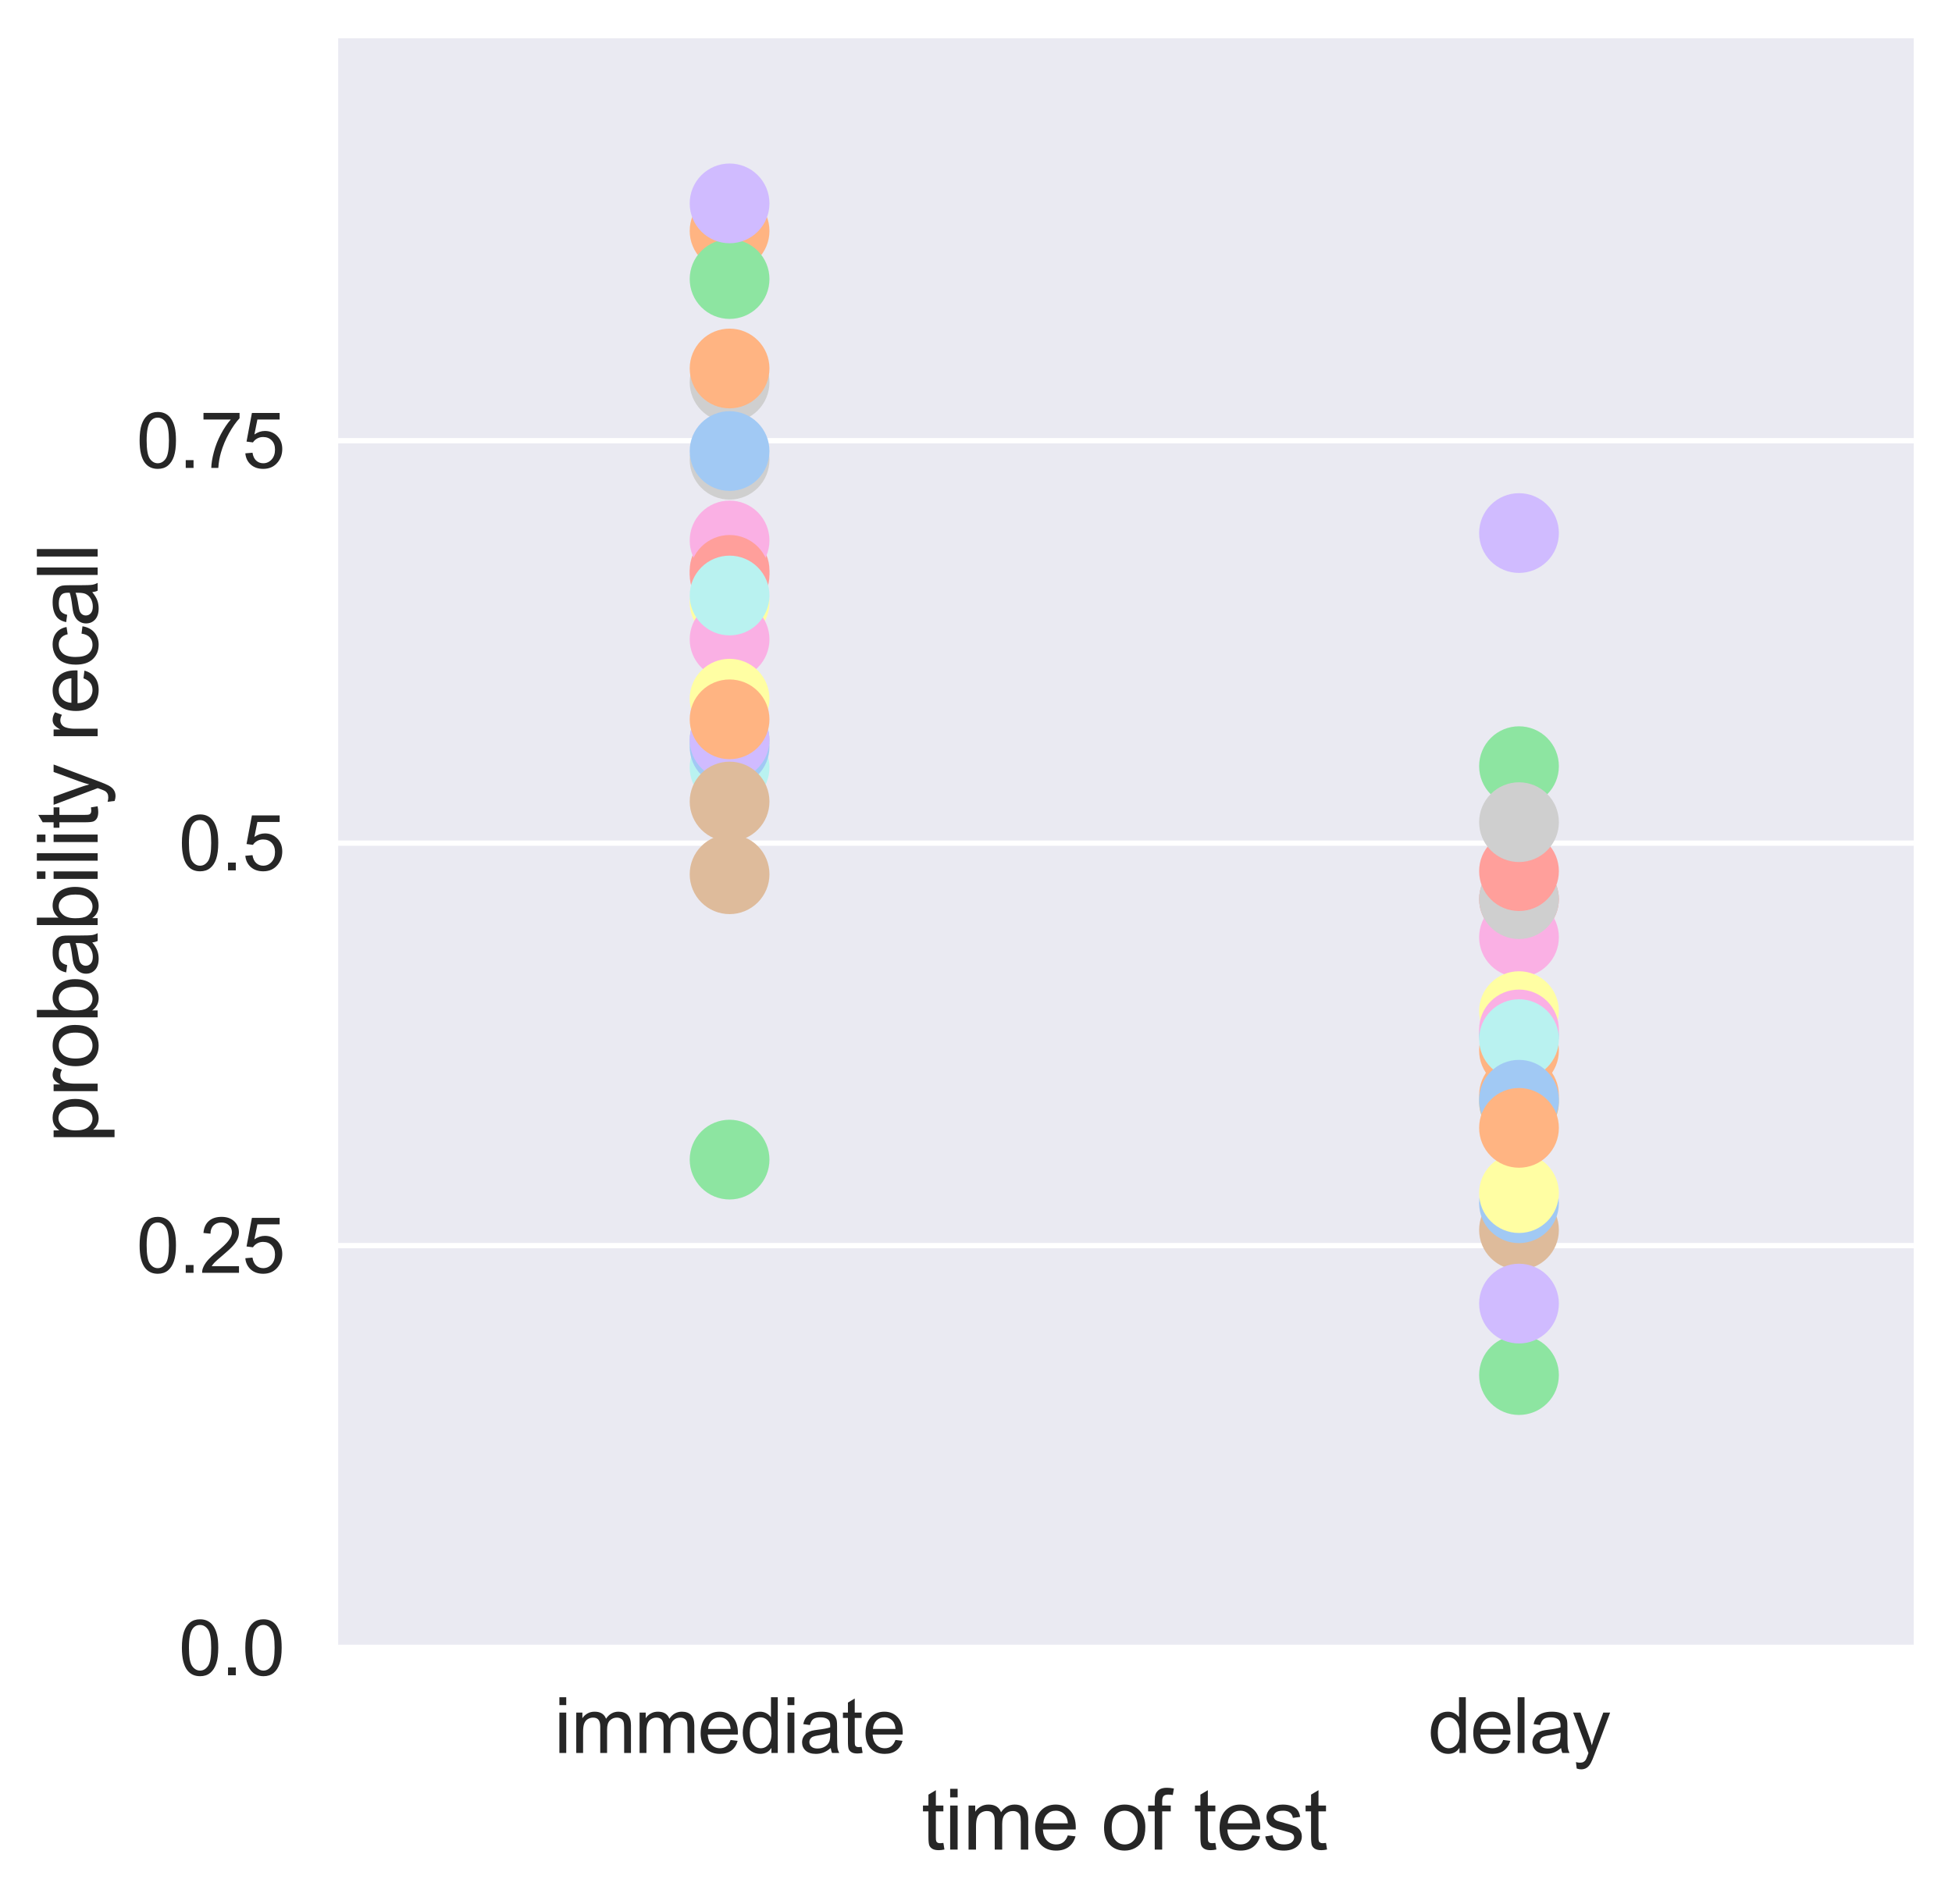 <?xml version="1.0" encoding="utf-8" standalone="no"?>
<!DOCTYPE svg PUBLIC "-//W3C//DTD SVG 1.1//EN"
  "http://www.w3.org/Graphics/SVG/1.1/DTD/svg11.dtd">
<svg height="358.216pt" version="1.1" viewBox="0 0 367.108 358.216" width="367.108pt" xmlns="http://www.w3.org/2000/svg" xmlns:xlink="http://www.w3.org/1999/xlink">
 <defs>
  <style type="text/css">*{stroke-linecap:butt;stroke-linejoin:round;}</style>
 </defs>
 <g id="figure_1">
  <g id="patch_1">
   <path d="M 0 358.216 
L 367.108 358.216 
L 367.108 0 
L 0 0 
z
" style="fill:#ffffff;"/>
  </g>
  <g id="axes_1">
   <g id="patch_2">
    <path d="M 62.979 310.004 
L 359.908 310.004 
L 359.908 7.2 
L 62.979 7.2 
z
" style="fill:#eaeaf2;"/>
   </g>
   <g id="matplotlib.axis_1">
    <g id="xtick_1">
     <g id="text_1">
      <!-- immediate -->
      <g style="fill:#262626;" transform="translate(104.232 329.74)scale(0.143 -0.143)">
       <defs>
        <path d="M 425 3934 
L 425 4581 
L 988 4581 
L 988 3934 
L 425 3934 
z
M 425 0 
L 425 3319 
L 988 3319 
L 988 0 
L 425 0 
z
" id="ArialMT-69" transform="scale(0.016)"/>
        <path d="M 422 0 
L 422 3319 
L 925 3319 
L 925 2853 
Q 1081 3097 1340 3245 
Q 1600 3394 1931 3394 
Q 2300 3394 2536 3241 
Q 2772 3088 2869 2813 
Q 3263 3394 3894 3394 
Q 4388 3394 4653 3120 
Q 4919 2847 4919 2278 
L 4919 0 
L 4359 0 
L 4359 2091 
Q 4359 2428 4304 2576 
Q 4250 2725 4106 2815 
Q 3963 2906 3769 2906 
Q 3419 2906 3187 2673 
Q 2956 2441 2956 1928 
L 2956 0 
L 2394 0 
L 2394 2156 
Q 2394 2531 2256 2718 
Q 2119 2906 1806 2906 
Q 1569 2906 1367 2781 
Q 1166 2656 1075 2415 
Q 984 2175 984 1722 
L 984 0 
L 422 0 
z
" id="ArialMT-6d" transform="scale(0.016)"/>
        <path d="M 2694 1069 
L 3275 997 
Q 3138 488 2766 206 
Q 2394 -75 1816 -75 
Q 1088 -75 661 373 
Q 234 822 234 1631 
Q 234 2469 665 2931 
Q 1097 3394 1784 3394 
Q 2450 3394 2872 2941 
Q 3294 2488 3294 1666 
Q 3294 1616 3291 1516 
L 816 1516 
Q 847 969 1125 678 
Q 1403 388 1819 388 
Q 2128 388 2347 550 
Q 2566 713 2694 1069 
z
M 847 1978 
L 2700 1978 
Q 2663 2397 2488 2606 
Q 2219 2931 1791 2931 
Q 1403 2931 1139 2672 
Q 875 2413 847 1978 
z
" id="ArialMT-65" transform="scale(0.016)"/>
        <path d="M 2575 0 
L 2575 419 
Q 2259 -75 1647 -75 
Q 1250 -75 917 144 
Q 584 363 401 755 
Q 219 1147 219 1656 
Q 219 2153 384 2558 
Q 550 2963 881 3178 
Q 1213 3394 1622 3394 
Q 1922 3394 2156 3267 
Q 2391 3141 2538 2938 
L 2538 4581 
L 3097 4581 
L 3097 0 
L 2575 0 
z
M 797 1656 
Q 797 1019 1065 703 
Q 1334 388 1700 388 
Q 2069 388 2326 689 
Q 2584 991 2584 1609 
Q 2584 2291 2321 2609 
Q 2059 2928 1675 2928 
Q 1300 2928 1048 2622 
Q 797 2316 797 1656 
z
" id="ArialMT-64" transform="scale(0.016)"/>
        <path d="M 2588 409 
Q 2275 144 1986 34 
Q 1697 -75 1366 -75 
Q 819 -75 525 192 
Q 231 459 231 875 
Q 231 1119 342 1320 
Q 453 1522 633 1644 
Q 813 1766 1038 1828 
Q 1203 1872 1538 1913 
Q 2219 1994 2541 2106 
Q 2544 2222 2544 2253 
Q 2544 2597 2384 2738 
Q 2169 2928 1744 2928 
Q 1347 2928 1158 2789 
Q 969 2650 878 2297 
L 328 2372 
Q 403 2725 575 2942 
Q 747 3159 1072 3276 
Q 1397 3394 1825 3394 
Q 2250 3394 2515 3294 
Q 2781 3194 2906 3042 
Q 3031 2891 3081 2659 
Q 3109 2516 3109 2141 
L 3109 1391 
Q 3109 606 3145 398 
Q 3181 191 3288 0 
L 2700 0 
Q 2613 175 2588 409 
z
M 2541 1666 
Q 2234 1541 1622 1453 
Q 1275 1403 1131 1340 
Q 988 1278 909 1158 
Q 831 1038 831 891 
Q 831 666 1001 516 
Q 1172 366 1500 366 
Q 1825 366 2078 508 
Q 2331 650 2450 897 
Q 2541 1088 2541 1459 
L 2541 1666 
z
" id="ArialMT-61" transform="scale(0.016)"/>
        <path d="M 1650 503 
L 1731 6 
Q 1494 -44 1306 -44 
Q 1000 -44 831 53 
Q 663 150 594 308 
Q 525 466 525 972 
L 525 2881 
L 113 2881 
L 113 3319 
L 525 3319 
L 525 4141 
L 1084 4478 
L 1084 3319 
L 1650 3319 
L 1650 2881 
L 1084 2881 
L 1084 941 
Q 1084 700 1114 631 
Q 1144 563 1211 522 
Q 1278 481 1403 481 
Q 1497 481 1650 503 
z
" id="ArialMT-74" transform="scale(0.016)"/>
       </defs>
       <use xlink:href="#ArialMT-69"/>
       <use x="22.217" xlink:href="#ArialMT-6d"/>
       <use x="105.518" xlink:href="#ArialMT-6d"/>
       <use x="188.818" xlink:href="#ArialMT-65"/>
       <use x="244.434" xlink:href="#ArialMT-64"/>
       <use x="300.049" xlink:href="#ArialMT-69"/>
       <use x="322.266" xlink:href="#ArialMT-61"/>
       <use x="377.881" xlink:href="#ArialMT-74"/>
       <use x="405.664" xlink:href="#ArialMT-65"/>
      </g>
     </g>
    </g>
    <g id="xtick_2">
     <g id="text_2">
      <!-- delay -->
      <g style="fill:#262626;" transform="translate(268.584 329.74)scale(0.143 -0.143)">
       <defs>
        <path d="M 409 0 
L 409 4581 
L 972 4581 
L 972 0 
L 409 0 
z
" id="ArialMT-6c" transform="scale(0.016)"/>
        <path d="M 397 -1278 
L 334 -750 
Q 519 -800 656 -800 
Q 844 -800 956 -737 
Q 1069 -675 1141 -563 
Q 1194 -478 1313 -144 
Q 1328 -97 1363 -6 
L 103 3319 
L 709 3319 
L 1400 1397 
Q 1534 1031 1641 628 
Q 1738 1016 1872 1384 
L 2581 3319 
L 3144 3319 
L 1881 -56 
Q 1678 -603 1566 -809 
Q 1416 -1088 1222 -1217 
Q 1028 -1347 759 -1347 
Q 597 -1347 397 -1278 
z
" id="ArialMT-79" transform="scale(0.016)"/>
       </defs>
       <use xlink:href="#ArialMT-64"/>
       <use x="55.615" xlink:href="#ArialMT-65"/>
       <use x="111.23" xlink:href="#ArialMT-6c"/>
       <use x="133.447" xlink:href="#ArialMT-61"/>
       <use x="189.062" xlink:href="#ArialMT-79"/>
      </g>
     </g>
    </g>
    <g id="text_3">
     <!-- time of test -->
     <g style="fill:#262626;" transform="translate(173.299 347.916)scale(0.156 -0.156)">
      <defs>
       <path id="ArialMT-20" transform="scale(0.016)"/>
       <path d="M 213 1659 
Q 213 2581 725 3025 
Q 1153 3394 1769 3394 
Q 2453 3394 2887 2945 
Q 3322 2497 3322 1706 
Q 3322 1066 3130 698 
Q 2938 331 2570 128 
Q 2203 -75 1769 -75 
Q 1072 -75 642 372 
Q 213 819 213 1659 
z
M 791 1659 
Q 791 1022 1069 705 
Q 1347 388 1769 388 
Q 2188 388 2466 706 
Q 2744 1025 2744 1678 
Q 2744 2294 2464 2611 
Q 2184 2928 1769 2928 
Q 1347 2928 1069 2612 
Q 791 2297 791 1659 
z
" id="ArialMT-6f" transform="scale(0.016)"/>
       <path d="M 556 0 
L 556 2881 
L 59 2881 
L 59 3319 
L 556 3319 
L 556 3672 
Q 556 4006 616 4169 
Q 697 4388 901 4523 
Q 1106 4659 1475 4659 
Q 1713 4659 2000 4603 
L 1916 4113 
Q 1741 4144 1584 4144 
Q 1328 4144 1222 4034 
Q 1116 3925 1116 3625 
L 1116 3319 
L 1763 3319 
L 1763 2881 
L 1116 2881 
L 1116 0 
L 556 0 
z
" id="ArialMT-66" transform="scale(0.016)"/>
       <path d="M 197 991 
L 753 1078 
Q 800 744 1014 566 
Q 1228 388 1613 388 
Q 2000 388 2187 545 
Q 2375 703 2375 916 
Q 2375 1106 2209 1216 
Q 2094 1291 1634 1406 
Q 1016 1563 777 1677 
Q 538 1791 414 1992 
Q 291 2194 291 2438 
Q 291 2659 392 2848 
Q 494 3038 669 3163 
Q 800 3259 1026 3326 
Q 1253 3394 1513 3394 
Q 1903 3394 2198 3281 
Q 2494 3169 2634 2976 
Q 2775 2784 2828 2463 
L 2278 2388 
Q 2241 2644 2061 2787 
Q 1881 2931 1553 2931 
Q 1166 2931 1000 2803 
Q 834 2675 834 2503 
Q 834 2394 903 2306 
Q 972 2216 1119 2156 
Q 1203 2125 1616 2013 
Q 2213 1853 2448 1751 
Q 2684 1650 2818 1456 
Q 2953 1263 2953 975 
Q 2953 694 2789 445 
Q 2625 197 2315 61 
Q 2006 -75 1616 -75 
Q 969 -75 630 194 
Q 291 463 197 991 
z
" id="ArialMT-73" transform="scale(0.016)"/>
      </defs>
      <use xlink:href="#ArialMT-74"/>
      <use x="27.783" xlink:href="#ArialMT-69"/>
      <use x="50" xlink:href="#ArialMT-6d"/>
      <use x="133.301" xlink:href="#ArialMT-65"/>
      <use x="188.916" xlink:href="#ArialMT-20"/>
      <use x="216.699" xlink:href="#ArialMT-6f"/>
      <use x="272.314" xlink:href="#ArialMT-66"/>
      <use x="300.098" xlink:href="#ArialMT-20"/>
      <use x="327.881" xlink:href="#ArialMT-74"/>
      <use x="355.664" xlink:href="#ArialMT-65"/>
      <use x="411.279" xlink:href="#ArialMT-73"/>
      <use x="461.279" xlink:href="#ArialMT-74"/>
     </g>
    </g>
   </g>
   <g id="matplotlib.axis_2">
    <g id="ytick_1">
     <g id="line2d_1">
      <path clip-path="url(#p4ad6e8a9fe)" d="M 62.979 310.004 
L 359.908 310.004 
" style="fill:none;stroke:#ffffff;stroke-linecap:round;"/>
     </g>
     <g id="text_4">
      <!-- 0.0 -->
      <g style="fill:#262626;" transform="translate(33.602 315.122)scale(0.143 -0.143)">
       <defs>
        <path d="M 266 2259 
Q 266 3072 433 3567 
Q 600 4063 929 4331 
Q 1259 4600 1759 4600 
Q 2128 4600 2406 4451 
Q 2684 4303 2865 4023 
Q 3047 3744 3150 3342 
Q 3253 2941 3253 2259 
Q 3253 1453 3087 958 
Q 2922 463 2592 192 
Q 2263 -78 1759 -78 
Q 1097 -78 719 397 
Q 266 969 266 2259 
z
M 844 2259 
Q 844 1131 1108 757 
Q 1372 384 1759 384 
Q 2147 384 2411 759 
Q 2675 1134 2675 2259 
Q 2675 3391 2411 3762 
Q 2147 4134 1753 4134 
Q 1366 4134 1134 3806 
Q 844 3388 844 2259 
z
" id="ArialMT-30" transform="scale(0.016)"/>
        <path d="M 581 0 
L 581 641 
L 1222 641 
L 1222 0 
L 581 0 
z
" id="ArialMT-2e" transform="scale(0.016)"/>
       </defs>
       <use xlink:href="#ArialMT-30"/>
       <use x="55.615" xlink:href="#ArialMT-2e"/>
       <use x="83.398" xlink:href="#ArialMT-30"/>
      </g>
     </g>
    </g>
    <g id="ytick_2">
     <g id="line2d_2">
      <path clip-path="url(#p4ad6e8a9fe)" d="M 62.979 234.303 
L 359.908 234.303 
" style="fill:none;stroke:#ffffff;stroke-linecap:round;"/>
     </g>
     <g id="text_5">
      <!-- 0.25 -->
      <g style="fill:#262626;" transform="translate(25.649 239.421)scale(0.143 -0.143)">
       <defs>
        <path d="M 3222 541 
L 3222 0 
L 194 0 
Q 188 203 259 391 
Q 375 700 629 1000 
Q 884 1300 1366 1694 
Q 2113 2306 2375 2664 
Q 2638 3022 2638 3341 
Q 2638 3675 2398 3904 
Q 2159 4134 1775 4134 
Q 1369 4134 1125 3890 
Q 881 3647 878 3216 
L 300 3275 
Q 359 3922 746 4261 
Q 1134 4600 1788 4600 
Q 2447 4600 2831 4234 
Q 3216 3869 3216 3328 
Q 3216 3053 3103 2787 
Q 2991 2522 2730 2228 
Q 2469 1934 1863 1422 
Q 1356 997 1212 845 
Q 1069 694 975 541 
L 3222 541 
z
" id="ArialMT-32" transform="scale(0.016)"/>
        <path d="M 266 1200 
L 856 1250 
Q 922 819 1161 601 
Q 1400 384 1738 384 
Q 2144 384 2425 690 
Q 2706 997 2706 1503 
Q 2706 1984 2436 2262 
Q 2166 2541 1728 2541 
Q 1456 2541 1237 2417 
Q 1019 2294 894 2097 
L 366 2166 
L 809 4519 
L 3088 4519 
L 3088 3981 
L 1259 3981 
L 1013 2750 
Q 1425 3038 1878 3038 
Q 2478 3038 2890 2622 
Q 3303 2206 3303 1553 
Q 3303 931 2941 478 
Q 2500 -78 1738 -78 
Q 1113 -78 717 272 
Q 322 622 266 1200 
z
" id="ArialMT-35" transform="scale(0.016)"/>
       </defs>
       <use xlink:href="#ArialMT-30"/>
       <use x="55.615" xlink:href="#ArialMT-2e"/>
       <use x="83.398" xlink:href="#ArialMT-32"/>
       <use x="139.014" xlink:href="#ArialMT-35"/>
      </g>
     </g>
    </g>
    <g id="ytick_3">
     <g id="line2d_3">
      <path clip-path="url(#p4ad6e8a9fe)" d="M 62.979 158.602 
L 359.908 158.602 
" style="fill:none;stroke:#ffffff;stroke-linecap:round;"/>
     </g>
     <g id="text_6">
      <!-- 0.5 -->
      <g style="fill:#262626;" transform="translate(33.602 163.72)scale(0.143 -0.143)">
       <use xlink:href="#ArialMT-30"/>
       <use x="55.615" xlink:href="#ArialMT-2e"/>
       <use x="83.398" xlink:href="#ArialMT-35"/>
      </g>
     </g>
    </g>
    <g id="ytick_4">
     <g id="line2d_4">
      <path clip-path="url(#p4ad6e8a9fe)" d="M 62.979 82.901 
L 359.908 82.901 
" style="fill:none;stroke:#ffffff;stroke-linecap:round;"/>
     </g>
     <g id="text_7">
      <!-- 0.75 -->
      <g style="fill:#262626;" transform="translate(25.649 88.019)scale(0.143 -0.143)">
       <defs>
        <path d="M 303 3981 
L 303 4522 
L 3269 4522 
L 3269 4084 
Q 2831 3619 2401 2847 
Q 1972 2075 1738 1259 
Q 1569 684 1522 0 
L 944 0 
Q 953 541 1156 1306 
Q 1359 2072 1739 2783 
Q 2119 3494 2547 3981 
L 303 3981 
z
" id="ArialMT-37" transform="scale(0.016)"/>
       </defs>
       <use xlink:href="#ArialMT-30"/>
       <use x="55.615" xlink:href="#ArialMT-2e"/>
       <use x="83.398" xlink:href="#ArialMT-37"/>
       <use x="139.014" xlink:href="#ArialMT-35"/>
      </g>
     </g>
    </g>
    <g id="text_8">
     <!-- probability recall -->
     <g style="fill:#262626;" transform="translate(18.366 214.958)rotate(-90)scale(0.156 -0.156)">
      <defs>
       <path d="M 422 -1272 
L 422 3319 
L 934 3319 
L 934 2888 
Q 1116 3141 1344 3267 
Q 1572 3394 1897 3394 
Q 2322 3394 2647 3175 
Q 2972 2956 3137 2557 
Q 3303 2159 3303 1684 
Q 3303 1175 3120 767 
Q 2938 359 2589 142 
Q 2241 -75 1856 -75 
Q 1575 -75 1351 44 
Q 1128 163 984 344 
L 984 -1272 
L 422 -1272 
z
M 931 1641 
Q 931 1000 1190 694 
Q 1450 388 1819 388 
Q 2194 388 2461 705 
Q 2728 1022 2728 1688 
Q 2728 2322 2467 2637 
Q 2206 2953 1844 2953 
Q 1484 2953 1207 2617 
Q 931 2281 931 1641 
z
" id="ArialMT-70" transform="scale(0.016)"/>
       <path d="M 416 0 
L 416 3319 
L 922 3319 
L 922 2816 
Q 1116 3169 1280 3281 
Q 1444 3394 1641 3394 
Q 1925 3394 2219 3213 
L 2025 2691 
Q 1819 2813 1613 2813 
Q 1428 2813 1281 2702 
Q 1134 2591 1072 2394 
Q 978 2094 978 1738 
L 978 0 
L 416 0 
z
" id="ArialMT-72" transform="scale(0.016)"/>
       <path d="M 941 0 
L 419 0 
L 419 4581 
L 981 4581 
L 981 2947 
Q 1338 3394 1891 3394 
Q 2197 3394 2470 3270 
Q 2744 3147 2920 2923 
Q 3097 2700 3197 2384 
Q 3297 2069 3297 1709 
Q 3297 856 2875 390 
Q 2453 -75 1863 -75 
Q 1275 -75 941 416 
L 941 0 
z
M 934 1684 
Q 934 1088 1097 822 
Q 1363 388 1816 388 
Q 2184 388 2453 708 
Q 2722 1028 2722 1663 
Q 2722 2313 2464 2622 
Q 2206 2931 1841 2931 
Q 1472 2931 1203 2611 
Q 934 2291 934 1684 
z
" id="ArialMT-62" transform="scale(0.016)"/>
       <path d="M 2588 1216 
L 3141 1144 
Q 3050 572 2676 248 
Q 2303 -75 1759 -75 
Q 1078 -75 664 370 
Q 250 816 250 1647 
Q 250 2184 428 2587 
Q 606 2991 970 3192 
Q 1334 3394 1763 3394 
Q 2303 3394 2647 3120 
Q 2991 2847 3088 2344 
L 2541 2259 
Q 2463 2594 2264 2762 
Q 2066 2931 1784 2931 
Q 1359 2931 1093 2626 
Q 828 2322 828 1663 
Q 828 994 1084 691 
Q 1341 388 1753 388 
Q 2084 388 2306 591 
Q 2528 794 2588 1216 
z
" id="ArialMT-63" transform="scale(0.016)"/>
      </defs>
      <use xlink:href="#ArialMT-70"/>
      <use x="55.615" xlink:href="#ArialMT-72"/>
      <use x="88.916" xlink:href="#ArialMT-6f"/>
      <use x="144.531" xlink:href="#ArialMT-62"/>
      <use x="200.146" xlink:href="#ArialMT-61"/>
      <use x="255.762" xlink:href="#ArialMT-62"/>
      <use x="311.377" xlink:href="#ArialMT-69"/>
      <use x="333.594" xlink:href="#ArialMT-6c"/>
      <use x="355.811" xlink:href="#ArialMT-69"/>
      <use x="378.027" xlink:href="#ArialMT-74"/>
      <use x="405.811" xlink:href="#ArialMT-79"/>
      <use x="455.811" xlink:href="#ArialMT-20"/>
      <use x="483.594" xlink:href="#ArialMT-72"/>
      <use x="516.895" xlink:href="#ArialMT-65"/>
      <use x="572.51" xlink:href="#ArialMT-63"/>
      <use x="622.51" xlink:href="#ArialMT-61"/>
      <use x="678.125" xlink:href="#ArialMT-6c"/>
      <use x="700.342" xlink:href="#ArialMT-6c"/>
     </g>
    </g>
   </g>
   <g id="PathCollection_1"/>
   <g id="PathCollection_2"/>
   <g id="PathCollection_3"/>
   <g id="PathCollection_4"/>
   <g id="PathCollection_5"/>
   <g id="PathCollection_6"/>
   <g id="PathCollection_7"/>
   <g id="PathCollection_8"/>
   <g id="PathCollection_9"/>
   <g id="PathCollection_10"/>
   <g id="PathCollection_11"/>
   <g id="PathCollection_12"/>
   <g id="PathCollection_13"/>
   <g id="PathCollection_14"/>
   <g id="PathCollection_15"/>
   <g id="PathCollection_16"/>
   <g id="PathCollection_17"/>
   <g id="PathCollection_18"/>
   <g id="PathCollection_19"/>
   <g id="PathCollection_20"/>
   <g id="PathCollection_21"/>
   <g id="PathCollection_22"/>
   <g id="patch_3">
    <path d="M 62.979 310.004 
L 62.979 7.2 
" style="fill:none;stroke:#ffffff;stroke-linecap:square;stroke-linejoin:miter;stroke-width:1.25;"/>
   </g>
   <g id="patch_4">
    <path d="M 62.979 310.004 
L 359.908 310.004 
" style="fill:none;stroke:#ffffff;stroke-linecap:square;stroke-linejoin:miter;stroke-width:1.25;"/>
   </g>
   <g id="PathCollection_23">
    <defs>
     <path d="M 0 7.5 
C 1.989 7.5 3.897 6.71 5.303 5.303 
C 6.71 3.897 7.5 1.989 7.5 -0 
C 7.5 -1.989 6.71 -3.897 5.303 -5.303 
C 3.897 -6.71 1.989 -7.5 0 -7.5 
C -1.989 -7.5 -3.897 -6.71 -5.303 -5.303 
C -6.71 -3.897 -7.5 -1.989 -7.5 0 
C -7.5 1.989 -6.71 3.897 -5.303 5.303 
C -3.897 6.71 -1.989 7.5 0 7.5 
z
" id="C0_0_21aa6c023a"/>
    </defs>
    <g clip-path="url(#p4ad6e8a9fe)">
     <use style="fill:#a1c9f4;" x="137.211" xlink:href="#C0_0_21aa6c023a" y="139.191"/>
    </g>
    <g clip-path="url(#p4ad6e8a9fe)">
     <use style="fill:#ffb482;" x="137.211" xlink:href="#C0_0_21aa6c023a" y="43.433"/>
    </g>
    <g clip-path="url(#p4ad6e8a9fe)">
     <use style="fill:#8de5a1;" x="137.211" xlink:href="#C0_0_21aa6c023a" y="52.491"/>
    </g>
    <g clip-path="url(#p4ad6e8a9fe)">
     <use style="fill:#ff9f9b;" x="137.211" xlink:href="#C0_0_21aa6c023a" y="107.268"/>
    </g>
    <g clip-path="url(#p4ad6e8a9fe)">
     <use style="fill:#d0bbff;" x="137.211" xlink:href="#C0_0_21aa6c023a" y="38.257"/>
    </g>
    <g clip-path="url(#p4ad6e8a9fe)">
     <use style="fill:#debb9b;" x="137.211" xlink:href="#C0_0_21aa6c023a" y="164.45"/>
    </g>
    <g clip-path="url(#p4ad6e8a9fe)">
     <use style="fill:#fab0e4;" x="137.211" xlink:href="#C0_0_21aa6c023a" y="101.664"/>
    </g>
    <g clip-path="url(#p4ad6e8a9fe)">
     <use style="fill:#cfcfcf;" x="137.211" xlink:href="#C0_0_21aa6c023a" y="71.902"/>
    </g>
    <g clip-path="url(#p4ad6e8a9fe)">
     <use style="fill:#fffea3;" x="137.211" xlink:href="#C0_0_21aa6c023a" y="113.311"/>
    </g>
    <g clip-path="url(#p4ad6e8a9fe)">
     <use style="fill:#b9f2f0;" x="137.211" xlink:href="#C0_0_21aa6c023a" y="144.368"/>
    </g>
    <g clip-path="url(#p4ad6e8a9fe)">
     <use style="fill:#a1c9f4;" x="137.211" xlink:href="#C0_0_21aa6c023a" y="140.486"/>
    </g>
    <g clip-path="url(#p4ad6e8a9fe)">
     <use style="fill:#ffb482;" x="137.211" xlink:href="#C0_0_21aa6c023a" y="69.314"/>
    </g>
    <g clip-path="url(#p4ad6e8a9fe)">
     <use style="fill:#8de5a1;" x="137.211" xlink:href="#C0_0_21aa6c023a" y="218.128"/>
    </g>
    <g clip-path="url(#p4ad6e8a9fe)">
     <use style="fill:#ff9f9b;" x="137.211" xlink:href="#C0_0_21aa6c023a" y="108.135"/>
    </g>
    <g clip-path="url(#p4ad6e8a9fe)">
     <use style="fill:#d0bbff;" x="137.211" xlink:href="#C0_0_21aa6c023a" y="139.191"/>
    </g>
    <g clip-path="url(#p4ad6e8a9fe)">
     <use style="fill:#debb9b;" x="137.211" xlink:href="#C0_0_21aa6c023a" y="150.771"/>
    </g>
    <g clip-path="url(#p4ad6e8a9fe)">
     <use style="fill:#fab0e4;" x="137.211" xlink:href="#C0_0_21aa6c023a" y="120.264"/>
    </g>
    <g clip-path="url(#p4ad6e8a9fe)">
     <use style="fill:#cfcfcf;" x="137.211" xlink:href="#C0_0_21aa6c023a" y="86.475"/>
    </g>
    <g clip-path="url(#p4ad6e8a9fe)">
     <use style="fill:#fffea3;" x="137.211" xlink:href="#C0_0_21aa6c023a" y="131.427"/>
    </g>
    <g clip-path="url(#p4ad6e8a9fe)">
     <use style="fill:#b9f2f0;" x="137.211" xlink:href="#C0_0_21aa6c023a" y="112.017"/>
    </g>
    <g clip-path="url(#p4ad6e8a9fe)">
     <use style="fill:#a1c9f4;" x="137.211" xlink:href="#C0_0_21aa6c023a" y="84.842"/>
    </g>
    <g clip-path="url(#p4ad6e8a9fe)">
     <use style="fill:#ffb482;" x="137.211" xlink:href="#C0_0_21aa6c023a" y="135.309"/>
    </g>
   </g>
   <g id="PathCollection_24">
    <defs>
     <path d="M 0 7.5 
C 1.989 7.5 3.897 6.71 5.303 5.303 
C 6.71 3.897 7.5 1.989 7.5 -0 
C 7.5 -1.989 6.71 -3.897 5.303 -5.303 
C 3.897 -6.71 1.989 -7.5 0 -7.5 
C -1.989 -7.5 -3.897 -6.71 -5.303 -5.303 
C -6.71 -3.897 -7.5 -1.989 -7.5 0 
C -7.5 1.989 -6.71 3.897 -5.303 5.303 
C -3.897 6.71 -1.989 7.5 0 7.5 
z
" id="C1_0_92ba169798"/>
    </defs>
    <g clip-path="url(#p4ad6e8a9fe)">
     <use style="fill:#a1c9f4;" x="285.675" xlink:href="#C1_0_92ba169798" y="194.65"/>
    </g>
    <g clip-path="url(#p4ad6e8a9fe)">
     <use style="fill:#ffb482;" x="285.675" xlink:href="#C1_0_92ba169798" y="205.997"/>
    </g>
    <g clip-path="url(#p4ad6e8a9fe)">
     <use style="fill:#8de5a1;" x="285.675" xlink:href="#C1_0_92ba169798" y="144.12"/>
    </g>
    <g clip-path="url(#p4ad6e8a9fe)">
     <use style="fill:#ff9f9b;" x="285.675" xlink:href="#C1_0_92ba169798" y="169.134"/>
    </g>
    <g clip-path="url(#p4ad6e8a9fe)">
     <use style="fill:#d0bbff;" x="285.675" xlink:href="#C1_0_92ba169798" y="100.27"/>
    </g>
    <g clip-path="url(#p4ad6e8a9fe)">
     <use style="fill:#debb9b;" x="285.675" xlink:href="#C1_0_92ba169798" y="231.354"/>
    </g>
    <g clip-path="url(#p4ad6e8a9fe)">
     <use style="fill:#fab0e4;" x="285.675" xlink:href="#C1_0_92ba169798" y="176.298"/>
    </g>
    <g clip-path="url(#p4ad6e8a9fe)">
     <use style="fill:#cfcfcf;" x="285.675" xlink:href="#C1_0_92ba169798" y="169.134"/>
    </g>
    <g clip-path="url(#p4ad6e8a9fe)">
     <use style="fill:#fffea3;" x="285.675" xlink:href="#C1_0_92ba169798" y="190.199"/>
    </g>
    <g clip-path="url(#p4ad6e8a9fe)">
     <use style="fill:#b9f2f0;" x="285.675" xlink:href="#C1_0_92ba169798" y="207.314"/>
    </g>
    <g clip-path="url(#p4ad6e8a9fe)">
     <use style="fill:#a1c9f4;" x="285.675" xlink:href="#C1_0_92ba169798" y="226.334"/>
    </g>
    <g clip-path="url(#p4ad6e8a9fe)">
     <use style="fill:#ffb482;" x="285.675" xlink:href="#C1_0_92ba169798" y="197.61"/>
    </g>
    <g clip-path="url(#p4ad6e8a9fe)">
     <use style="fill:#8de5a1;" x="285.675" xlink:href="#C1_0_92ba169798" y="258.659"/>
    </g>
    <g clip-path="url(#p4ad6e8a9fe)">
     <use style="fill:#ff9f9b;" x="285.675" xlink:href="#C1_0_92ba169798" y="163.868"/>
    </g>
    <g clip-path="url(#p4ad6e8a9fe)">
     <use style="fill:#d0bbff;" x="285.675" xlink:href="#C1_0_92ba169798" y="245.212"/>
    </g>
    <g clip-path="url(#p4ad6e8a9fe)">
     <use style="fill:#debb9b;" x="285.675" xlink:href="#C1_0_92ba169798" y="207.314"/>
    </g>
    <g clip-path="url(#p4ad6e8a9fe)">
     <use style="fill:#fab0e4;" x="285.675" xlink:href="#C1_0_92ba169798" y="193.643"/>
    </g>
    <g clip-path="url(#p4ad6e8a9fe)">
     <use style="fill:#cfcfcf;" x="285.675" xlink:href="#C1_0_92ba169798" y="154.652"/>
    </g>
    <g clip-path="url(#p4ad6e8a9fe)">
     <use style="fill:#fffea3;" x="285.675" xlink:href="#C1_0_92ba169798" y="224.429"/>
    </g>
    <g clip-path="url(#p4ad6e8a9fe)">
     <use style="fill:#b9f2f0;" x="285.675" xlink:href="#C1_0_92ba169798" y="195.465"/>
    </g>
    <g clip-path="url(#p4ad6e8a9fe)">
     <use style="fill:#a1c9f4;" x="285.675" xlink:href="#C1_0_92ba169798" y="206.866"/>
    </g>
    <g clip-path="url(#p4ad6e8a9fe)">
     <use style="fill:#ffb482;" x="285.675" xlink:href="#C1_0_92ba169798" y="212.155"/>
    </g>
   </g>
  </g>
 </g>
 <defs>
  <clipPath id="p4ad6e8a9fe">
   <rect height="302.804" width="296.929" x="62.979" y="7.2"/>
  </clipPath>
 </defs>
</svg>
